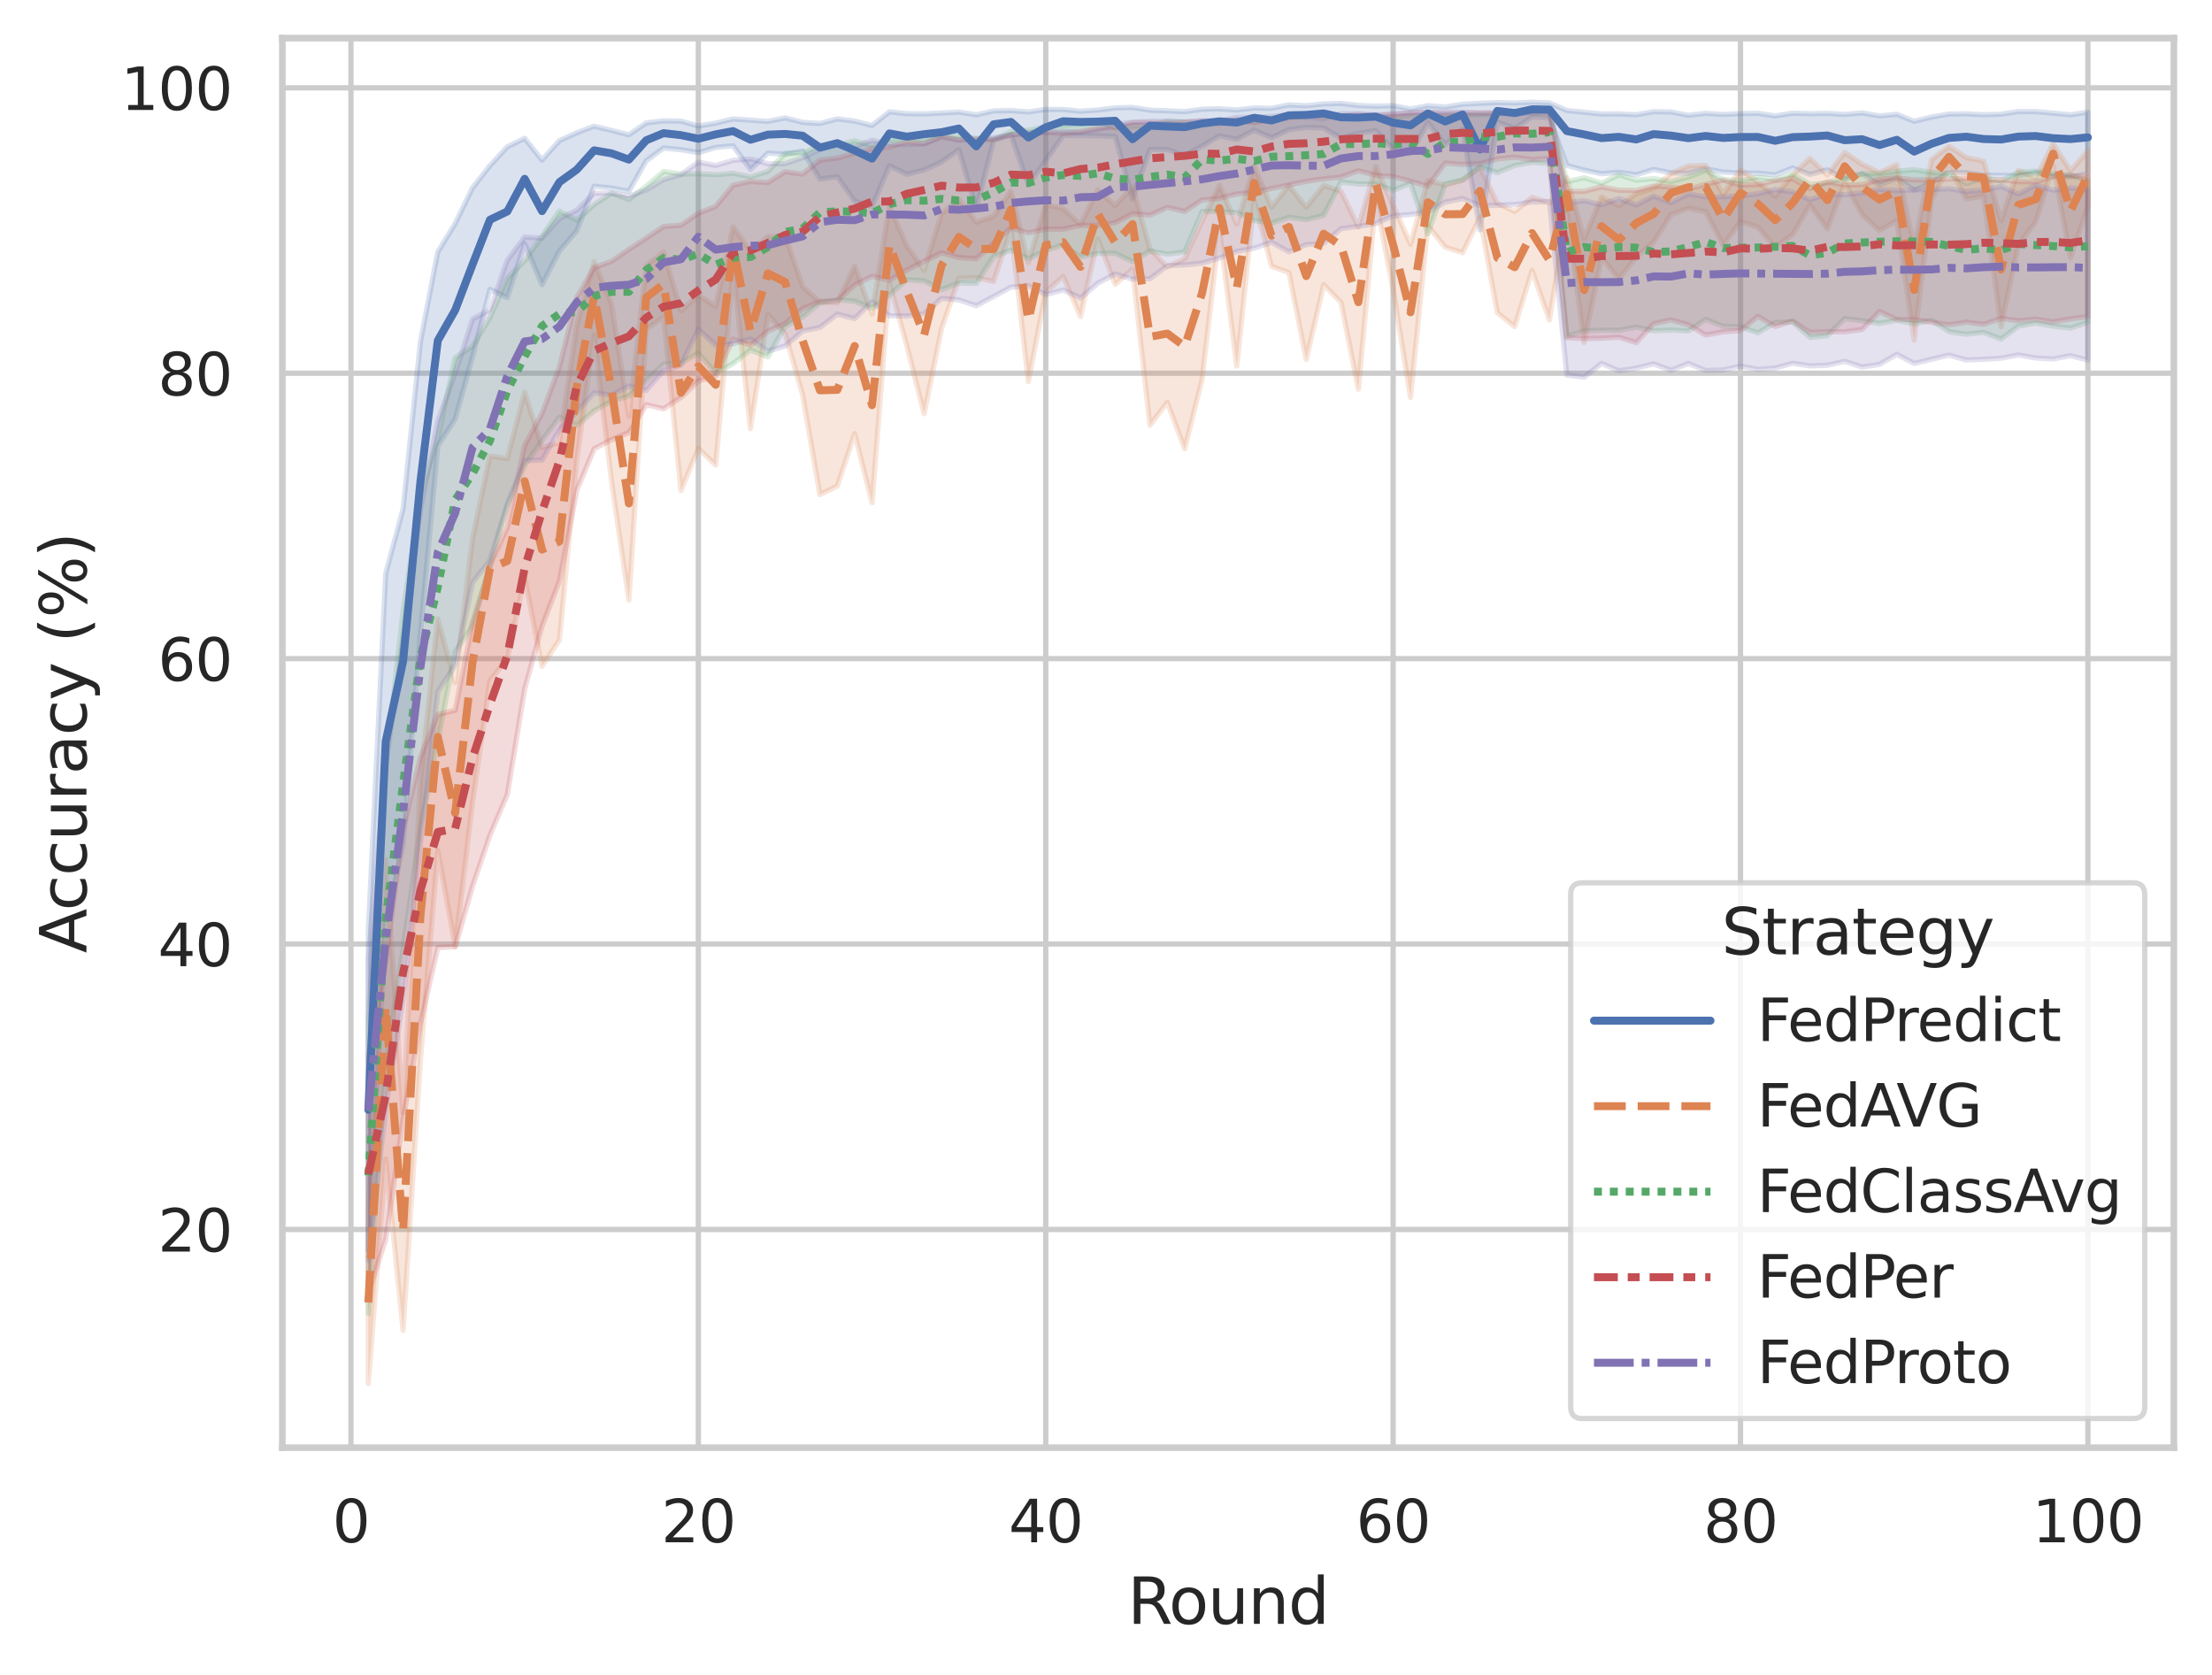 <?xml version="1.0" encoding="utf-8" standalone="no"?>
<!DOCTYPE svg PUBLIC "-//W3C//DTD SVG 1.1//EN"
  "http://www.w3.org/Graphics/SVG/1.1/DTD/svg11.dtd">
<svg xmlns:xlink="http://www.w3.org/1999/xlink" width="417.63pt" height="316.272pt" viewBox="0 0 417.63 316.272" xmlns="http://www.w3.org/2000/svg" version="1.1">
 <defs>
  <style type="text/css">*{stroke-linejoin: round; stroke-linecap: butt}</style>
 </defs>
 <g id="figure_1">
  <g id="patch_1">
   <path d="M 0 316.272 
L 417.63 316.272 
L 417.63 0 
L 0 0 
z
" style="fill: #ffffff"/>
  </g>
  <g id="axes_1">
   <g id="patch_2">
    <path d="M 53.31 273.312 
L 410.43 273.312 
L 410.43 7.2 
L 53.31 7.2 
z
" style="fill: #ffffff"/>
   </g>
   <g id="matplotlib.axis_1">
    <g id="xtick_1">
     <g id="line2d_1">
      <path d="M 66.263 273.312 
L 66.263 7.2 
" clip-path="url(#p3e3c3cc3cb)" style="fill: none; stroke: #cccccc; stroke-linecap: round"/>
     </g>
     <g id="text_1">
      <!-- 0 -->
      <g style="fill: #262626" transform="translate(62.764 291.17) scale(0.11 -0.11)">
       <defs>
        <path id="DejaVuSans-30" d="M 2034 4250 
Q 1547 4250 1301 3770 
Q 1056 3291 1056 2328 
Q 1056 1369 1301 889 
Q 1547 409 2034 409 
Q 2525 409 2770 889 
Q 3016 1369 3016 2328 
Q 3016 3291 2770 3770 
Q 2525 4250 2034 4250 
z
M 2034 4750 
Q 2819 4750 3233 4129 
Q 3647 3509 3647 2328 
Q 3647 1150 3233 529 
Q 2819 -91 2034 -91 
Q 1250 -91 836 529 
Q 422 1150 422 2328 
Q 422 3509 836 4129 
Q 1250 4750 2034 4750 
z
" transform="scale(0.016)"/>
       </defs>
       <use xlink:href="#DejaVuSans-30"/>
      </g>
     </g>
    </g>
    <g id="xtick_2">
     <g id="line2d_2">
      <path d="M 131.85 273.312 
L 131.85 7.2 
" clip-path="url(#p3e3c3cc3cb)" style="fill: none; stroke: #cccccc; stroke-linecap: round"/>
     </g>
     <g id="text_2">
      <!-- 20 -->
      <g style="fill: #262626" transform="translate(124.851 291.17) scale(0.11 -0.11)">
       <defs>
        <path id="DejaVuSans-32" d="M 1228 531 
L 3431 531 
L 3431 0 
L 469 0 
L 469 531 
Q 828 903 1448 1529 
Q 2069 2156 2228 2338 
Q 2531 2678 2651 2914 
Q 2772 3150 2772 3378 
Q 2772 3750 2511 3984 
Q 2250 4219 1831 4219 
Q 1534 4219 1204 4116 
Q 875 4013 500 3803 
L 500 4441 
Q 881 4594 1212 4672 
Q 1544 4750 1819 4750 
Q 2544 4750 2975 4387 
Q 3406 4025 3406 3419 
Q 3406 3131 3298 2873 
Q 3191 2616 2906 2266 
Q 2828 2175 2409 1742 
Q 1991 1309 1228 531 
z
" transform="scale(0.016)"/>
       </defs>
       <use xlink:href="#DejaVuSans-32"/>
       <use xlink:href="#DejaVuSans-30" x="63.623"/>
      </g>
     </g>
    </g>
    <g id="xtick_3">
     <g id="line2d_3">
      <path d="M 197.437 273.312 
L 197.437 7.2 
" clip-path="url(#p3e3c3cc3cb)" style="fill: none; stroke: #cccccc; stroke-linecap: round"/>
     </g>
     <g id="text_3">
      <!-- 40 -->
      <g style="fill: #262626" transform="translate(190.438 291.17) scale(0.11 -0.11)">
       <defs>
        <path id="DejaVuSans-34" d="M 2419 4116 
L 825 1625 
L 2419 1625 
L 2419 4116 
z
M 2253 4666 
L 3047 4666 
L 3047 1625 
L 3713 1625 
L 3713 1100 
L 3047 1100 
L 3047 0 
L 2419 0 
L 2419 1100 
L 313 1100 
L 313 1709 
L 2253 4666 
z
" transform="scale(0.016)"/>
       </defs>
       <use xlink:href="#DejaVuSans-34"/>
       <use xlink:href="#DejaVuSans-30" x="63.623"/>
      </g>
     </g>
    </g>
    <g id="xtick_4">
     <g id="line2d_4">
      <path d="M 263.024 273.312 
L 263.024 7.2 
" clip-path="url(#p3e3c3cc3cb)" style="fill: none; stroke: #cccccc; stroke-linecap: round"/>
     </g>
     <g id="text_4">
      <!-- 60 -->
      <g style="fill: #262626" transform="translate(256.025 291.17) scale(0.11 -0.11)">
       <defs>
        <path id="DejaVuSans-36" d="M 2113 2584 
Q 1688 2584 1439 2293 
Q 1191 2003 1191 1497 
Q 1191 994 1439 701 
Q 1688 409 2113 409 
Q 2538 409 2786 701 
Q 3034 994 3034 1497 
Q 3034 2003 2786 2293 
Q 2538 2584 2113 2584 
z
M 3366 4563 
L 3366 3988 
Q 3128 4100 2886 4159 
Q 2644 4219 2406 4219 
Q 1781 4219 1451 3797 
Q 1122 3375 1075 2522 
Q 1259 2794 1537 2939 
Q 1816 3084 2150 3084 
Q 2853 3084 3261 2657 
Q 3669 2231 3669 1497 
Q 3669 778 3244 343 
Q 2819 -91 2113 -91 
Q 1303 -91 875 529 
Q 447 1150 447 2328 
Q 447 3434 972 4092 
Q 1497 4750 2381 4750 
Q 2619 4750 2861 4703 
Q 3103 4656 3366 4563 
z
" transform="scale(0.016)"/>
       </defs>
       <use xlink:href="#DejaVuSans-36"/>
       <use xlink:href="#DejaVuSans-30" x="63.623"/>
      </g>
     </g>
    </g>
    <g id="xtick_5">
     <g id="line2d_5">
      <path d="M 328.61 273.312 
L 328.61 7.2 
" clip-path="url(#p3e3c3cc3cb)" style="fill: none; stroke: #cccccc; stroke-linecap: round"/>
     </g>
     <g id="text_5">
      <!-- 80 -->
      <g style="fill: #262626" transform="translate(321.612 291.17) scale(0.11 -0.11)">
       <defs>
        <path id="DejaVuSans-38" d="M 2034 2216 
Q 1584 2216 1326 1975 
Q 1069 1734 1069 1313 
Q 1069 891 1326 650 
Q 1584 409 2034 409 
Q 2484 409 2743 651 
Q 3003 894 3003 1313 
Q 3003 1734 2745 1975 
Q 2488 2216 2034 2216 
z
M 1403 2484 
Q 997 2584 770 2862 
Q 544 3141 544 3541 
Q 544 4100 942 4425 
Q 1341 4750 2034 4750 
Q 2731 4750 3128 4425 
Q 3525 4100 3525 3541 
Q 3525 3141 3298 2862 
Q 3072 2584 2669 2484 
Q 3125 2378 3379 2068 
Q 3634 1759 3634 1313 
Q 3634 634 3220 271 
Q 2806 -91 2034 -91 
Q 1263 -91 848 271 
Q 434 634 434 1313 
Q 434 1759 690 2068 
Q 947 2378 1403 2484 
z
M 1172 3481 
Q 1172 3119 1398 2916 
Q 1625 2713 2034 2713 
Q 2441 2713 2670 2916 
Q 2900 3119 2900 3481 
Q 2900 3844 2670 4047 
Q 2441 4250 2034 4250 
Q 1625 4250 1398 4047 
Q 1172 3844 1172 3481 
z
" transform="scale(0.016)"/>
       </defs>
       <use xlink:href="#DejaVuSans-38"/>
       <use xlink:href="#DejaVuSans-30" x="63.623"/>
      </g>
     </g>
    </g>
    <g id="xtick_6">
     <g id="line2d_6">
      <path d="M 394.197 273.312 
L 394.197 7.2 
" clip-path="url(#p3e3c3cc3cb)" style="fill: none; stroke: #cccccc; stroke-linecap: round"/>
     </g>
     <g id="text_6">
      <!-- 100 -->
      <g style="fill: #262626" transform="translate(383.699 291.17) scale(0.11 -0.11)">
       <defs>
        <path id="DejaVuSans-31" d="M 794 531 
L 1825 531 
L 1825 4091 
L 703 3866 
L 703 4441 
L 1819 4666 
L 2450 4666 
L 2450 531 
L 3481 531 
L 3481 0 
L 794 0 
L 794 531 
z
" transform="scale(0.016)"/>
       </defs>
       <use xlink:href="#DejaVuSans-31"/>
       <use xlink:href="#DejaVuSans-30" x="63.623"/>
       <use xlink:href="#DejaVuSans-30" x="127.246"/>
      </g>
     </g>
    </g>
    <g id="text_7">
     <!-- Round -->
     <g style="fill: #262626" transform="translate(212.886 306.576) scale(0.12 -0.12)">
      <defs>
       <path id="DejaVuSans-52" d="M 2841 2188 
Q 3044 2119 3236 1894 
Q 3428 1669 3622 1275 
L 4263 0 
L 3584 0 
L 2988 1197 
Q 2756 1666 2539 1819 
Q 2322 1972 1947 1972 
L 1259 1972 
L 1259 0 
L 628 0 
L 628 4666 
L 2053 4666 
Q 2853 4666 3247 4331 
Q 3641 3997 3641 3322 
Q 3641 2881 3436 2590 
Q 3231 2300 2841 2188 
z
M 1259 4147 
L 1259 2491 
L 2053 2491 
Q 2509 2491 2742 2702 
Q 2975 2913 2975 3322 
Q 2975 3731 2742 3939 
Q 2509 4147 2053 4147 
L 1259 4147 
z
" transform="scale(0.016)"/>
       <path id="DejaVuSans-6f" d="M 1959 3097 
Q 1497 3097 1228 2736 
Q 959 2375 959 1747 
Q 959 1119 1226 758 
Q 1494 397 1959 397 
Q 2419 397 2687 759 
Q 2956 1122 2956 1747 
Q 2956 2369 2687 2733 
Q 2419 3097 1959 3097 
z
M 1959 3584 
Q 2709 3584 3137 3096 
Q 3566 2609 3566 1747 
Q 3566 888 3137 398 
Q 2709 -91 1959 -91 
Q 1206 -91 779 398 
Q 353 888 353 1747 
Q 353 2609 779 3096 
Q 1206 3584 1959 3584 
z
" transform="scale(0.016)"/>
       <path id="DejaVuSans-75" d="M 544 1381 
L 544 3500 
L 1119 3500 
L 1119 1403 
Q 1119 906 1312 657 
Q 1506 409 1894 409 
Q 2359 409 2629 706 
Q 2900 1003 2900 1516 
L 2900 3500 
L 3475 3500 
L 3475 0 
L 2900 0 
L 2900 538 
Q 2691 219 2414 64 
Q 2138 -91 1772 -91 
Q 1169 -91 856 284 
Q 544 659 544 1381 
z
M 1991 3584 
L 1991 3584 
z
" transform="scale(0.016)"/>
       <path id="DejaVuSans-6e" d="M 3513 2113 
L 3513 0 
L 2938 0 
L 2938 2094 
Q 2938 2591 2744 2837 
Q 2550 3084 2163 3084 
Q 1697 3084 1428 2787 
Q 1159 2491 1159 1978 
L 1159 0 
L 581 0 
L 581 3500 
L 1159 3500 
L 1159 2956 
Q 1366 3272 1645 3428 
Q 1925 3584 2291 3584 
Q 2894 3584 3203 3211 
Q 3513 2838 3513 2113 
z
" transform="scale(0.016)"/>
       <path id="DejaVuSans-64" d="M 2906 2969 
L 2906 4863 
L 3481 4863 
L 3481 0 
L 2906 0 
L 2906 525 
Q 2725 213 2448 61 
Q 2172 -91 1784 -91 
Q 1150 -91 751 415 
Q 353 922 353 1747 
Q 353 2572 751 3078 
Q 1150 3584 1784 3584 
Q 2172 3584 2448 3432 
Q 2725 3281 2906 2969 
z
M 947 1747 
Q 947 1113 1208 752 
Q 1469 391 1925 391 
Q 2381 391 2643 752 
Q 2906 1113 2906 1747 
Q 2906 2381 2643 2742 
Q 2381 3103 1925 3103 
Q 1469 3103 1208 2742 
Q 947 2381 947 1747 
z
" transform="scale(0.016)"/>
      </defs>
      <use xlink:href="#DejaVuSans-52"/>
      <use xlink:href="#DejaVuSans-6f" x="64.982"/>
      <use xlink:href="#DejaVuSans-75" x="126.164"/>
      <use xlink:href="#DejaVuSans-6e" x="189.543"/>
      <use xlink:href="#DejaVuSans-64" x="252.922"/>
     </g>
    </g>
   </g>
   <g id="matplotlib.axis_2">
    <g id="ytick_1">
     <g id="line2d_7">
      <path d="M 53.31 232.111 
L 410.43 232.111 
" clip-path="url(#p3e3c3cc3cb)" style="fill: none; stroke: #cccccc; stroke-linecap: round"/>
     </g>
     <g id="text_8">
      <!-- 20 -->
      <g style="fill: #262626" transform="translate(29.812 236.29) scale(0.11 -0.11)">
       <use xlink:href="#DejaVuSans-32"/>
       <use xlink:href="#DejaVuSans-30" x="63.623"/>
      </g>
     </g>
    </g>
    <g id="ytick_2">
     <g id="line2d_8">
      <path d="M 53.31 178.229 
L 410.43 178.229 
" clip-path="url(#p3e3c3cc3cb)" style="fill: none; stroke: #cccccc; stroke-linecap: round"/>
     </g>
     <g id="text_9">
      <!-- 40 -->
      <g style="fill: #262626" transform="translate(29.812 182.408) scale(0.11 -0.11)">
       <use xlink:href="#DejaVuSans-34"/>
       <use xlink:href="#DejaVuSans-30" x="63.623"/>
      </g>
     </g>
    </g>
    <g id="ytick_3">
     <g id="line2d_9">
      <path d="M 53.31 124.347 
L 410.43 124.347 
" clip-path="url(#p3e3c3cc3cb)" style="fill: none; stroke: #cccccc; stroke-linecap: round"/>
     </g>
     <g id="text_10">
      <!-- 60 -->
      <g style="fill: #262626" transform="translate(29.812 128.526) scale(0.11 -0.11)">
       <use xlink:href="#DejaVuSans-36"/>
       <use xlink:href="#DejaVuSans-30" x="63.623"/>
      </g>
     </g>
    </g>
    <g id="ytick_4">
     <g id="line2d_10">
      <path d="M 53.31 70.464 
L 410.43 70.464 
" clip-path="url(#p3e3c3cc3cb)" style="fill: none; stroke: #cccccc; stroke-linecap: round"/>
     </g>
     <g id="text_11">
      <!-- 80 -->
      <g style="fill: #262626" transform="translate(29.812 74.643) scale(0.11 -0.11)">
       <use xlink:href="#DejaVuSans-38"/>
       <use xlink:href="#DejaVuSans-30" x="63.623"/>
      </g>
     </g>
    </g>
    <g id="ytick_5">
     <g id="line2d_11">
      <path d="M 53.31 16.582 
L 410.43 16.582 
" clip-path="url(#p3e3c3cc3cb)" style="fill: none; stroke: #cccccc; stroke-linecap: round"/>
     </g>
     <g id="text_12">
      <!-- 100 -->
      <g style="fill: #262626" transform="translate(22.814 20.761) scale(0.11 -0.11)">
       <use xlink:href="#DejaVuSans-31"/>
       <use xlink:href="#DejaVuSans-30" x="63.623"/>
       <use xlink:href="#DejaVuSans-30" x="127.246"/>
      </g>
     </g>
    </g>
    <g id="text_13">
     <!-- Accuracy (%) -->
     <g style="fill: #262626" transform="translate(16.318 179.939) rotate(-90) scale(0.12 -0.12)">
      <defs>
       <path id="DejaVuSans-41" d="M 2188 4044 
L 1331 1722 
L 3047 1722 
L 2188 4044 
z
M 1831 4666 
L 2547 4666 
L 4325 0 
L 3669 0 
L 3244 1197 
L 1141 1197 
L 716 0 
L 50 0 
L 1831 4666 
z
" transform="scale(0.016)"/>
       <path id="DejaVuSans-63" d="M 3122 3366 
L 3122 2828 
Q 2878 2963 2633 3030 
Q 2388 3097 2138 3097 
Q 1578 3097 1268 2742 
Q 959 2388 959 1747 
Q 959 1106 1268 751 
Q 1578 397 2138 397 
Q 2388 397 2633 464 
Q 2878 531 3122 666 
L 3122 134 
Q 2881 22 2623 -34 
Q 2366 -91 2075 -91 
Q 1284 -91 818 406 
Q 353 903 353 1747 
Q 353 2603 823 3093 
Q 1294 3584 2113 3584 
Q 2378 3584 2631 3529 
Q 2884 3475 3122 3366 
z
" transform="scale(0.016)"/>
       <path id="DejaVuSans-72" d="M 2631 2963 
Q 2534 3019 2420 3045 
Q 2306 3072 2169 3072 
Q 1681 3072 1420 2755 
Q 1159 2438 1159 1844 
L 1159 0 
L 581 0 
L 581 3500 
L 1159 3500 
L 1159 2956 
Q 1341 3275 1631 3429 
Q 1922 3584 2338 3584 
Q 2397 3584 2469 3576 
Q 2541 3569 2628 3553 
L 2631 2963 
z
" transform="scale(0.016)"/>
       <path id="DejaVuSans-61" d="M 2194 1759 
Q 1497 1759 1228 1600 
Q 959 1441 959 1056 
Q 959 750 1161 570 
Q 1363 391 1709 391 
Q 2188 391 2477 730 
Q 2766 1069 2766 1631 
L 2766 1759 
L 2194 1759 
z
M 3341 1997 
L 3341 0 
L 2766 0 
L 2766 531 
Q 2569 213 2275 61 
Q 1981 -91 1556 -91 
Q 1019 -91 701 211 
Q 384 513 384 1019 
Q 384 1609 779 1909 
Q 1175 2209 1959 2209 
L 2766 2209 
L 2766 2266 
Q 2766 2663 2505 2880 
Q 2244 3097 1772 3097 
Q 1472 3097 1187 3025 
Q 903 2953 641 2809 
L 641 3341 
Q 956 3463 1253 3523 
Q 1550 3584 1831 3584 
Q 2591 3584 2966 3190 
Q 3341 2797 3341 1997 
z
" transform="scale(0.016)"/>
       <path id="DejaVuSans-79" d="M 2059 -325 
Q 1816 -950 1584 -1140 
Q 1353 -1331 966 -1331 
L 506 -1331 
L 506 -850 
L 844 -850 
Q 1081 -850 1212 -737 
Q 1344 -625 1503 -206 
L 1606 56 
L 191 3500 
L 800 3500 
L 1894 763 
L 2988 3500 
L 3597 3500 
L 2059 -325 
z
" transform="scale(0.016)"/>
       <path id="DejaVuSans-20" transform="scale(0.016)"/>
       <path id="DejaVuSans-28" d="M 1984 4856 
Q 1566 4138 1362 3434 
Q 1159 2731 1159 2009 
Q 1159 1288 1364 580 
Q 1569 -128 1984 -844 
L 1484 -844 
Q 1016 -109 783 600 
Q 550 1309 550 2009 
Q 550 2706 781 3412 
Q 1013 4119 1484 4856 
L 1984 4856 
z
" transform="scale(0.016)"/>
       <path id="DejaVuSans-25" d="M 4653 2053 
Q 4381 2053 4226 1822 
Q 4072 1591 4072 1178 
Q 4072 772 4226 539 
Q 4381 306 4653 306 
Q 4919 306 5073 539 
Q 5228 772 5228 1178 
Q 5228 1588 5073 1820 
Q 4919 2053 4653 2053 
z
M 4653 2450 
Q 5147 2450 5437 2106 
Q 5728 1763 5728 1178 
Q 5728 594 5436 251 
Q 5144 -91 4653 -91 
Q 4153 -91 3862 251 
Q 3572 594 3572 1178 
Q 3572 1766 3864 2108 
Q 4156 2450 4653 2450 
z
M 1428 4353 
Q 1159 4353 1004 4120 
Q 850 3888 850 3481 
Q 850 3069 1003 2837 
Q 1156 2606 1428 2606 
Q 1700 2606 1854 2837 
Q 2009 3069 2009 3481 
Q 2009 3884 1853 4118 
Q 1697 4353 1428 4353 
z
M 4250 4750 
L 4750 4750 
L 1831 -91 
L 1331 -91 
L 4250 4750 
z
M 1428 4750 
Q 1922 4750 2215 4408 
Q 2509 4066 2509 3481 
Q 2509 2891 2217 2550 
Q 1925 2209 1428 2209 
Q 931 2209 642 2551 
Q 353 2894 353 3481 
Q 353 4063 643 4406 
Q 934 4750 1428 4750 
z
" transform="scale(0.016)"/>
       <path id="DejaVuSans-29" d="M 513 4856 
L 1013 4856 
Q 1481 4119 1714 3412 
Q 1947 2706 1947 2009 
Q 1947 1309 1714 600 
Q 1481 -109 1013 -844 
L 513 -844 
Q 928 -128 1133 580 
Q 1338 1288 1338 2009 
Q 1338 2731 1133 3434 
Q 928 4138 513 4856 
z
" transform="scale(0.016)"/>
      </defs>
      <use xlink:href="#DejaVuSans-41"/>
      <use xlink:href="#DejaVuSans-63" x="66.658"/>
      <use xlink:href="#DejaVuSans-63" x="121.639"/>
      <use xlink:href="#DejaVuSans-75" x="176.619"/>
      <use xlink:href="#DejaVuSans-72" x="239.998"/>
      <use xlink:href="#DejaVuSans-61" x="281.111"/>
      <use xlink:href="#DejaVuSans-63" x="342.391"/>
      <use xlink:href="#DejaVuSans-79" x="397.371"/>
      <use xlink:href="#DejaVuSans-20" x="456.551"/>
      <use xlink:href="#DejaVuSans-28" x="488.338"/>
      <use xlink:href="#DejaVuSans-25" x="527.352"/>
      <use xlink:href="#DejaVuSans-29" x="622.371"/>
     </g>
    </g>
   </g>
   <g id="PolyCollection_1">
    <defs>
     <path id="mb155b44dc7" d="M 69.543 -140.635 
L 69.543 -80.271 
L 72.822 -142.424 
L 76.101 -156.81 
L 79.381 -196.838 
L 82.66 -232.085 
L 85.939 -237.179 
L 89.219 -248.955 
L 92.498 -261.642 
L 95.777 -260.077 
L 99.057 -270.256 
L 102.336 -262.536 
L 105.615 -268.879 
L 108.895 -272.689 
L 112.174 -281.115 
L 115.453 -280.77 
L 118.733 -280.16 
L 122.012 -285.927 
L 125.291 -288.328 
L 128.571 -288.007 
L 131.85 -287.462 
L 135.13 -288.439 
L 138.409 -288.744 
L 141.688 -284.245 
L 144.968 -287.364 
L 148.247 -287.159 
L 151.526 -287.756 
L 154.806 -282.467 
L 158.085 -282.913 
L 161.364 -278.292 
L 164.644 -277.264 
L 167.923 -284.983 
L 171.202 -283.37 
L 174.482 -284.183 
L 177.761 -285.7 
L 181.04 -288.023 
L 184.32 -276.825 
L 187.599 -289.764 
L 190.878 -290.831 
L 194.158 -281.364 
L 197.437 -285.952 
L 200.716 -290.661 
L 203.996 -290.676 
L 207.275 -290.637 
L 210.554 -290.501 
L 213.834 -278.694 
L 217.113 -288.054 
L 220.392 -288.044 
L 223.672 -286.935 
L 226.951 -288.712 
L 230.23 -290.634 
L 233.51 -289.965 
L 236.789 -291.694 
L 240.068 -290.3 
L 243.348 -291.791 
L 246.627 -292.232 
L 249.906 -292.12 
L 253.186 -290.186 
L 256.465 -291.101 
L 259.744 -291.593 
L 263.024 -288.142 
L 266.303 -287.31 
L 269.582 -293.133 
L 272.862 -288.94 
L 276.141 -291.905 
L 279.42 -272.865 
L 282.7 -293.235 
L 285.979 -292.016 
L 289.258 -294.198 
L 292.538 -294.062 
L 295.817 -285.048 
L 299.096 -284.156 
L 302.376 -283.48 
L 305.655 -283.741 
L 308.934 -283.283 
L 312.214 -284.296 
L 315.493 -283.64 
L 318.772 -283.565 
L 322.052 -284.397 
L 325.331 -283.785 
L 328.61 -283.604 
L 331.89 -283.581 
L 335.169 -283.277 
L 338.449 -284.559 
L 341.728 -283.343 
L 345.007 -284.209 
L 348.287 -282.48 
L 351.566 -283.446 
L 354.845 -281.394 
L 358.125 -282.609 
L 361.404 -280.361 
L 364.683 -281.806 
L 367.963 -283.733 
L 371.242 -283.661 
L 374.521 -283.2 
L 377.801 -283.16 
L 381.08 -283.08 
L 384.359 -283.674 
L 387.639 -283.098 
L 390.918 -282.854 
L 394.197 -283.498 
L 394.197 -295.085 
L 394.197 -295.085 
L 390.918 -294.593 
L 387.639 -294.906 
L 384.359 -295.197 
L 381.08 -295.205 
L 377.801 -294.714 
L 374.521 -294.61 
L 371.242 -294.778 
L 367.963 -294.737 
L 364.683 -294.174 
L 361.404 -293.378 
L 358.125 -294.685 
L 354.845 -294.388 
L 351.566 -294.951 
L 348.287 -294.667 
L 345.007 -294.856 
L 341.728 -294.793 
L 338.449 -294.896 
L 335.169 -294.394 
L 331.89 -294.871 
L 328.61 -294.809 
L 325.331 -294.665 
L 322.052 -294.862 
L 318.772 -294.511 
L 315.493 -295.126 
L 312.214 -295.186 
L 308.934 -294.603 
L 305.655 -294.771 
L 302.376 -294.752 
L 299.096 -295.074 
L 295.817 -295.413 
L 292.538 -296.835 
L 289.258 -296.976 
L 285.979 -296.819 
L 282.7 -296.902 
L 279.42 -296.769 
L 276.141 -296.586 
L 272.862 -296.077 
L 269.582 -296.317 
L 266.303 -295.691 
L 263.024 -296.321 
L 259.744 -296.234 
L 256.465 -296.357 
L 253.186 -296.75 
L 249.906 -296.657 
L 246.627 -296.308 
L 243.348 -296.471 
L 240.068 -295.82 
L 236.789 -295.883 
L 233.51 -295.495 
L 230.23 -295.73 
L 226.951 -295.648 
L 223.672 -295.196 
L 220.392 -295.353 
L 217.113 -295.469 
L 213.834 -295.984 
L 210.554 -295.907 
L 207.275 -295.495 
L 203.996 -295.275 
L 200.716 -295.603 
L 197.437 -295.618 
L 194.158 -295.134 
L 190.878 -295.386 
L 187.599 -295.332 
L 184.32 -294.595 
L 181.04 -295.112 
L 177.761 -294.93 
L 174.482 -294.777 
L 171.202 -294.801 
L 167.923 -295.16 
L 164.644 -292.572 
L 161.364 -293.414 
L 158.085 -293.815 
L 154.806 -292.957 
L 151.526 -293.172 
L 148.247 -294.017 
L 144.968 -293.348 
L 141.688 -293.587 
L 138.409 -293.814 
L 135.13 -293.025 
L 131.85 -292.478 
L 128.571 -293.404 
L 125.291 -293.462 
L 122.012 -293.062 
L 118.733 -290.82 
L 115.453 -291.645 
L 112.174 -292.448 
L 108.895 -291.208 
L 105.615 -289.715 
L 102.336 -286.055 
L 99.057 -290.16 
L 95.777 -288.535 
L 92.498 -284.99 
L 89.219 -280.806 
L 85.939 -274.063 
L 82.66 -268.712 
L 79.381 -251.725 
L 76.101 -220.161 
L 72.822 -207.95 
L 69.543 -140.635 
z
" style="stroke: #4c72b0; stroke-opacity: 0.2"/>
    </defs>
    <g clip-path="url(#p3e3c3cc3cb)">
     <use xlink:href="#mb155b44dc7" x="0" y="316.272" style="fill: #4c72b0; fill-opacity: 0.2; stroke: #4c72b0; stroke-opacity: 0.2"/>
    </g>
   </g>
   <g id="PolyCollection_2">
    <defs>
     <path id="m9e35ff392f" d="M 69.543 -87.384 
L 69.543 -55.056 
L 72.822 -97.457 
L 76.101 -65.111 
L 79.381 -116.171 
L 82.66 -155.715 
L 85.939 -137.58 
L 89.219 -164.814 
L 92.498 -187.776 
L 95.777 -191.775 
L 99.057 -207.265 
L 102.336 -190.478 
L 105.615 -195.439 
L 108.895 -229.526 
L 112.174 -252.997 
L 115.453 -225.476 
L 118.733 -202.978 
L 122.012 -254.141 
L 125.291 -256.408 
L 128.571 -223.659 
L 131.85 -231.614 
L 135.13 -228.482 
L 138.409 -265.491 
L 141.688 -235.343 
L 144.968 -256.94 
L 148.247 -253.273 
L 151.526 -241.767 
L 154.806 -222.894 
L 158.085 -224.522 
L 161.364 -234.402 
L 164.644 -221.369 
L 167.923 -262.882 
L 171.202 -251.049 
L 174.482 -238.169 
L 177.761 -254.218 
L 181.04 -263.716 
L 184.32 -263.846 
L 187.599 -263.109 
L 190.878 -272.964 
L 194.158 -244.257 
L 197.437 -261.144 
L 200.716 -264.068 
L 203.996 -256.516 
L 207.275 -271.148 
L 210.554 -262.593 
L 213.834 -265.46 
L 217.113 -235.991 
L 220.392 -240.322 
L 223.672 -231.543 
L 226.951 -244.644 
L 230.23 -272.864 
L 233.51 -247.172 
L 236.789 -278.477 
L 240.068 -266.004 
L 243.348 -264.807 
L 246.627 -248.401 
L 249.906 -262.533 
L 253.186 -259.203 
L 256.465 -242.791 
L 259.744 -278.414 
L 263.024 -261.707 
L 266.303 -241.221 
L 269.582 -273.65 
L 272.862 -269.619 
L 276.141 -268.57 
L 279.42 -275.199 
L 282.7 -257.251 
L 285.979 -254.611 
L 289.258 -265.225 
L 292.538 -255.86 
L 295.817 -276.449 
L 299.096 -251.606 
L 302.376 -267.67 
L 305.655 -263.593 
L 308.934 -267.794 
L 312.214 -270.594 
L 315.493 -275.758 
L 318.772 -276.958 
L 322.052 -276.305 
L 325.331 -269.975 
L 328.61 -274.448 
L 331.89 -273.39 
L 335.169 -269.565 
L 338.449 -272.008 
L 341.728 -277.569 
L 345.007 -273.095 
L 348.287 -281.741 
L 351.566 -275.784 
L 354.845 -272.756 
L 358.125 -274.618 
L 361.404 -252.046 
L 364.683 -278.606 
L 367.963 -284.782 
L 371.242 -278.696 
L 374.521 -279.288 
L 377.801 -254.612 
L 381.08 -270.078 
L 384.359 -274.439 
L 387.639 -285.044 
L 390.918 -267.651 
L 394.197 -277.247 
L 394.197 -287.835 
L 394.197 -287.835 
L 390.918 -284.002 
L 387.639 -289.177 
L 384.359 -282.671 
L 381.08 -284.109 
L 377.801 -274.614 
L 374.521 -285.82 
L 371.242 -286.542 
L 367.963 -288.636 
L 364.683 -286.172 
L 361.404 -269.592 
L 358.125 -285.204 
L 354.845 -283.679 
L 351.566 -285.272 
L 348.287 -287.482 
L 345.007 -283.246 
L 341.728 -286.371 
L 338.449 -283.246 
L 335.169 -279.219 
L 331.89 -281.884 
L 328.61 -284.237 
L 325.331 -279.516 
L 322.052 -285.039 
L 318.772 -284.955 
L 315.493 -283.542 
L 312.214 -280.712 
L 308.934 -279.727 
L 305.655 -277.41 
L 302.376 -279.039 
L 299.096 -271.209 
L 295.817 -282.721 
L 292.538 -278.033 
L 289.258 -279.015 
L 285.979 -276.35 
L 282.7 -277.889 
L 279.42 -284.699 
L 276.141 -282.312 
L 272.862 -281.324 
L 269.582 -282.237 
L 266.303 -270.157 
L 263.024 -277.542 
L 259.744 -284.85 
L 256.465 -273.441 
L 253.186 -280.154 
L 249.906 -281.258 
L 246.627 -277.144 
L 243.348 -281.242 
L 240.068 -277.161 
L 236.789 -284.912 
L 233.51 -273.978 
L 230.23 -281.21 
L 226.951 -274.53 
L 223.672 -267.442 
L 220.392 -265.883 
L 217.113 -269.27 
L 213.834 -281.019 
L 210.554 -277.444 
L 207.275 -280.396 
L 203.996 -273.865 
L 200.716 -276.9 
L 197.437 -277.647 
L 194.158 -266.711 
L 190.878 -280.139 
L 187.599 -275.443 
L 184.32 -274.29 
L 181.04 -278.655 
L 177.761 -275.933 
L 174.482 -265.21 
L 171.202 -269.85 
L 167.923 -277.303 
L 164.644 -256.982 
L 161.364 -265.995 
L 158.085 -259.111 
L 154.806 -259.215 
L 151.526 -262.162 
L 148.247 -271.726 
L 144.968 -271.592 
L 141.688 -268.871 
L 138.409 -273.426 
L 135.13 -258.398 
L 131.85 -260.594 
L 128.571 -257.566 
L 125.291 -268.691 
L 122.012 -266.109 
L 118.733 -237.665 
L 115.453 -258.86 
L 112.174 -266.865 
L 108.895 -254.894 
L 105.615 -232.725 
L 102.336 -231.774 
L 99.057 -242.235 
L 95.777 -229.707 
L 92.498 -230.163 
L 89.219 -214.601 
L 85.939 -187.419 
L 82.66 -199.413 
L 79.381 -169.005 
L 76.101 -106.194 
L 72.822 -153.985 
L 69.543 -87.384 
z
" style="stroke: #dd8452; stroke-opacity: 0.2"/>
    </defs>
    <g clip-path="url(#p3e3c3cc3cb)">
     <use xlink:href="#m9e35ff392f" x="0" y="316.272" style="fill: #dd8452; fill-opacity: 0.2; stroke: #dd8452; stroke-opacity: 0.2"/>
    </g>
   </g>
   <g id="PolyCollection_3">
    <defs>
     <path id="m59b3f22c6c" d="M 69.543 -123.85 
L 69.543 -68.306 
L 72.822 -115.072 
L 76.101 -137.041 
L 79.381 -160.088 
L 82.66 -176.317 
L 85.939 -193.243 
L 89.219 -198.096 
L 92.498 -209.266 
L 95.777 -220.713 
L 99.057 -228.397 
L 102.336 -233.111 
L 105.615 -237.511 
L 108.895 -235.935 
L 112.174 -238.716 
L 115.453 -240.548 
L 118.733 -241.502 
L 122.012 -244.407 
L 125.291 -247.526 
L 128.571 -247.683 
L 131.85 -249.603 
L 135.13 -245.843 
L 138.409 -247.615 
L 141.688 -250.178 
L 144.968 -248.893 
L 148.247 -254.699 
L 151.526 -256.428 
L 154.806 -259.089 
L 158.085 -259.693 
L 161.364 -259.409 
L 164.644 -258.069 
L 167.923 -260.569 
L 171.202 -263.458 
L 174.482 -263.245 
L 177.761 -261.609 
L 181.04 -262.833 
L 184.32 -262.761 
L 187.599 -267.862 
L 190.878 -269.042 
L 194.158 -267.423 
L 197.437 -269.001 
L 200.716 -270.069 
L 203.996 -267.747 
L 207.275 -268.423 
L 210.554 -268.442 
L 213.834 -266.885 
L 217.113 -268.907 
L 220.392 -268.287 
L 223.672 -268.708 
L 226.951 -276.32 
L 230.23 -276.351 
L 233.51 -276.132 
L 236.789 -274.652 
L 240.068 -274.12 
L 243.348 -275.263 
L 246.627 -274.793 
L 249.906 -275.616 
L 253.186 -281.918 
L 256.465 -281.531 
L 259.744 -281.528 
L 263.024 -280.322 
L 266.303 -281.671 
L 269.582 -272.107 
L 272.862 -281.575 
L 276.141 -282.249 
L 279.42 -284.746 
L 282.7 -283.674 
L 285.979 -285.029 
L 289.258 -285.615 
L 292.538 -285.401 
L 295.817 -252.724 
L 299.096 -253.799 
L 302.376 -253.94 
L 305.655 -253.926 
L 308.934 -254.511 
L 312.214 -253.836 
L 315.493 -253.95 
L 318.772 -253.793 
L 322.052 -255.984 
L 325.331 -254.675 
L 328.61 -254.571 
L 331.89 -253.437 
L 335.169 -255.373 
L 338.449 -255.484 
L 341.728 -252.55 
L 345.007 -252.895 
L 348.287 -256.138 
L 351.566 -255.723 
L 354.845 -255.224 
L 358.125 -255.817 
L 361.404 -255.138 
L 364.683 -255.82 
L 367.963 -253.655 
L 371.242 -253.179 
L 374.521 -253.523 
L 377.801 -252.265 
L 381.08 -254.699 
L 384.359 -255.271 
L 387.639 -254.716 
L 390.918 -254.322 
L 394.197 -255.422 
L 394.197 -282.253 
L 394.197 -282.253 
L 390.918 -283.178 
L 387.639 -283.458 
L 384.359 -283.961 
L 381.08 -283.716 
L 377.801 -282.087 
L 374.521 -282.743 
L 371.242 -281.625 
L 367.963 -283.476 
L 364.683 -283.725 
L 361.404 -284.232 
L 358.125 -283.927 
L 354.845 -283.499 
L 351.566 -283.481 
L 348.287 -282.743 
L 345.007 -281.765 
L 341.728 -281.439 
L 338.449 -283.46 
L 335.169 -282.382 
L 331.89 -282.832 
L 328.61 -282.155 
L 325.331 -282.414 
L 322.052 -284.063 
L 318.772 -282.866 
L 315.493 -282.005 
L 312.214 -282.545 
L 308.934 -282.244 
L 305.655 -283.295 
L 302.376 -281.691 
L 299.096 -282.716 
L 295.817 -281.957 
L 292.538 -295.103 
L 289.258 -294.938 
L 285.979 -295.163 
L 282.7 -294.704 
L 279.42 -294.623 
L 276.141 -294.498 
L 272.862 -294.47 
L 269.582 -294.153 
L 266.303 -294.514 
L 263.024 -294.102 
L 259.744 -294.255 
L 256.465 -294.204 
L 253.186 -294.323 
L 249.906 -294.287 
L 246.627 -294.482 
L 243.348 -294.284 
L 240.068 -293.979 
L 236.789 -293.298 
L 233.51 -293.287 
L 230.23 -293.444 
L 226.951 -292.946 
L 223.672 -293.201 
L 220.392 -293.384 
L 217.113 -292.539 
L 213.834 -292.483 
L 210.554 -292.107 
L 207.275 -293.462 
L 203.996 -292.89 
L 200.716 -292.718 
L 197.437 -292.371 
L 194.158 -291.685 
L 190.878 -291.477 
L 187.599 -289.826 
L 184.32 -290.192 
L 181.04 -290.472 
L 177.761 -290.789 
L 174.482 -289.981 
L 171.202 -290.07 
L 167.923 -289.923 
L 164.644 -288.791 
L 161.364 -289.674 
L 158.085 -288.836 
L 154.806 -288.799 
L 151.526 -287.378 
L 148.247 -287.342 
L 144.968 -283.905 
L 141.688 -282.893 
L 138.409 -283.577 
L 135.13 -283.291 
L 131.85 -283.48 
L 128.571 -283.411 
L 125.291 -283.896 
L 122.012 -281.105 
L 118.733 -278.587 
L 115.453 -279.806 
L 112.174 -277.652 
L 108.895 -274.697 
L 105.615 -276.418 
L 102.336 -271.686 
L 99.057 -267.045 
L 95.777 -263.706 
L 92.498 -256.292 
L 89.219 -250.897 
L 85.939 -248.741 
L 82.66 -233.529 
L 79.381 -222.88 
L 76.101 -200.871 
L 72.822 -171.85 
L 69.543 -123.85 
z
" style="stroke: #55a868; stroke-opacity: 0.2"/>
    </defs>
    <g clip-path="url(#p3e3c3cc3cb)">
     <use xlink:href="#m59b3f22c6c" x="0" y="316.272" style="fill: #55a868; fill-opacity: 0.2; stroke: #55a868; stroke-opacity: 0.2"/>
    </g>
   </g>
   <g id="PolyCollection_4">
    <defs>
     <path id="m17216c97f5" d="M 69.543 -116.976 
L 69.543 -72.197 
L 72.822 -82.249 
L 76.101 -104.954 
L 79.381 -123.077 
L 82.66 -137.377 
L 85.939 -137.54 
L 89.219 -148.951 
L 92.498 -158.598 
L 95.777 -166.278 
L 99.057 -186.225 
L 102.336 -198.037 
L 105.615 -206.576 
L 108.895 -223.719 
L 112.174 -231.55 
L 115.453 -233.26 
L 118.733 -234.604 
L 122.012 -239.868 
L 125.291 -239.097 
L 128.571 -241.235 
L 131.85 -244.322 
L 135.13 -245.308 
L 138.409 -252.251 
L 141.688 -251.083 
L 144.968 -253.76 
L 148.247 -255.197 
L 151.526 -258.002 
L 154.806 -259.369 
L 158.085 -259.503 
L 161.364 -262.51 
L 164.644 -264.103 
L 167.923 -263.371 
L 171.202 -265.294 
L 174.482 -266.934 
L 177.761 -268.545 
L 181.04 -267.663 
L 184.32 -267.426 
L 187.599 -270.396 
L 190.878 -273.266 
L 194.158 -272.307 
L 197.437 -273.032 
L 200.716 -273.02 
L 203.996 -273.75 
L 207.275 -273.695 
L 210.554 -274.253 
L 213.834 -275.936 
L 217.113 -275.645 
L 220.392 -277.129 
L 223.672 -276.36 
L 226.951 -278.529 
L 230.23 -278.817 
L 233.51 -279.646 
L 236.789 -279.964 
L 240.068 -280.677 
L 243.348 -281.354 
L 246.627 -282.035 
L 249.906 -282.507 
L 253.186 -282.851 
L 256.465 -284.056 
L 259.744 -283.164 
L 263.024 -282.947 
L 266.303 -282.077 
L 269.582 -281.138 
L 272.862 -285.49 
L 276.141 -285.228 
L 279.42 -285.368 
L 282.7 -286.272 
L 285.979 -286.6 
L 289.258 -286.123 
L 292.538 -286.41 
L 295.817 -252.526 
L 299.096 -252.361 
L 302.376 -252.417 
L 305.655 -252.616 
L 308.934 -251.592 
L 312.214 -255.172 
L 315.493 -255.894 
L 318.772 -254.952 
L 322.052 -253.015 
L 325.331 -253.632 
L 328.61 -253.858 
L 331.89 -256.561 
L 335.169 -254.636 
L 338.449 -255.687 
L 341.728 -253.524 
L 345.007 -253.648 
L 348.287 -253.631 
L 351.566 -254.071 
L 354.845 -257.473 
L 358.125 -255.966 
L 361.404 -255.944 
L 364.683 -255.425 
L 367.963 -254.952 
L 371.242 -255.452 
L 374.521 -255.034 
L 377.801 -256.175 
L 381.08 -255.705 
L 384.359 -256.027 
L 387.639 -255.503 
L 390.918 -256.075 
L 394.197 -256.518 
L 394.197 -282.793 
L 394.197 -282.793 
L 390.918 -283.18 
L 387.639 -282.915 
L 384.359 -281.944 
L 381.08 -281.974 
L 377.801 -282.324 
L 374.521 -282.247 
L 371.242 -282.606 
L 367.963 -282.468 
L 364.683 -282.299 
L 361.404 -282.304 
L 358.125 -282.682 
L 354.845 -282.418 
L 351.566 -281.392 
L 348.287 -281.341 
L 345.007 -281.918 
L 341.728 -280.657 
L 338.449 -282.533 
L 335.169 -282.181 
L 331.89 -281.434 
L 328.61 -281.318 
L 325.331 -282.282 
L 322.052 -281.463 
L 318.772 -280.57 
L 315.493 -280.939 
L 312.214 -281.147 
L 308.934 -280.315 
L 305.655 -280.354 
L 302.376 -280.995 
L 299.096 -280.147 
L 295.817 -280.179 
L 292.538 -295.26 
L 289.258 -295.296 
L 285.979 -295.219 
L 282.7 -295.041 
L 279.42 -294.965 
L 276.141 -294.923 
L 272.862 -294.805 
L 269.582 -295.019 
L 266.303 -294.972 
L 263.024 -294.61 
L 259.744 -294.461 
L 256.465 -294.673 
L 253.186 -294.383 
L 249.906 -294.513 
L 246.627 -294.371 
L 243.348 -294.034 
L 240.068 -293.754 
L 236.789 -293.101 
L 233.51 -293.709 
L 230.23 -292.928 
L 226.951 -293.406 
L 223.672 -293.233 
L 220.392 -293.009 
L 217.113 -293.133 
L 213.834 -293.153 
L 210.554 -292.238 
L 207.275 -292.086 
L 203.996 -291.426 
L 200.716 -291.058 
L 197.437 -291.316 
L 194.158 -290.936 
L 190.878 -290.828 
L 187.599 -289.98 
L 184.32 -290.028 
L 181.04 -289.907 
L 177.761 -290.51 
L 174.482 -289.143 
L 171.202 -289.487 
L 167.923 -288.515 
L 164.644 -288.222 
L 161.364 -287.357 
L 158.085 -286.439 
L 154.806 -286.038 
L 151.526 -283.397 
L 148.247 -283.861 
L 144.968 -281.789 
L 141.688 -282.016 
L 138.409 -281.297 
L 135.13 -277.305 
L 131.85 -276.007 
L 128.571 -273.76 
L 125.291 -273.512 
L 122.012 -271.311 
L 118.733 -269.185 
L 115.453 -266.93 
L 112.174 -265.748 
L 108.895 -260.104 
L 105.615 -246.949 
L 102.336 -238.198 
L 99.057 -232.125 
L 95.777 -216.685 
L 92.498 -209.589 
L 89.219 -198.684 
L 85.939 -182.176 
L 82.66 -181.386 
L 79.381 -173.367 
L 76.101 -159.529 
L 72.822 -134.581 
L 69.543 -116.976 
z
" style="stroke: #c44e52; stroke-opacity: 0.2"/>
    </defs>
    <g clip-path="url(#p3e3c3cc3cb)">
     <use xlink:href="#m17216c97f5" x="0" y="316.272" style="fill: #c44e52; fill-opacity: 0.2; stroke: #c44e52; stroke-opacity: 0.2"/>
    </g>
   </g>
   <g id="PolyCollection_5">
    <defs>
     <path id="mbfd84c2f58" d="M 69.543 -135.368 
L 69.543 -78.37 
L 72.822 -106.878 
L 76.101 -127.56 
L 79.381 -157.028 
L 82.66 -185.688 
L 85.939 -190.765 
L 89.219 -206.271 
L 92.498 -210.481 
L 95.777 -221.131 
L 99.057 -229.327 
L 102.336 -229.422 
L 105.615 -235.132 
L 108.895 -238.564 
L 112.174 -242.136 
L 115.453 -241.653 
L 118.733 -243.406 
L 122.012 -242.562 
L 125.291 -246.278 
L 128.571 -247.349 
L 131.85 -254.152 
L 135.13 -251.07 
L 138.409 -251.369 
L 141.688 -252.288 
L 144.968 -249.97 
L 148.247 -250.951 
L 151.526 -253.786 
L 154.806 -254.447 
L 158.085 -256.96 
L 161.364 -256.121 
L 164.644 -259.306 
L 167.923 -256.658 
L 171.202 -256.607 
L 174.482 -257.027 
L 177.761 -259.93 
L 181.04 -259.662 
L 184.32 -258.548 
L 187.599 -260.296 
L 190.878 -262.07 
L 194.158 -262.333 
L 197.437 -260.665 
L 200.716 -261.525 
L 203.996 -260.011 
L 207.275 -262.812 
L 210.554 -264.546 
L 213.834 -263.565 
L 217.113 -263.647 
L 220.392 -266.106 
L 223.672 -266.243 
L 226.951 -266.601 
L 230.23 -267.567 
L 233.51 -268.805 
L 236.789 -269.42 
L 240.068 -270.539 
L 243.348 -268.715 
L 246.627 -270.092 
L 249.906 -270.34 
L 253.186 -273.104 
L 256.465 -273.547 
L 259.744 -274.058 
L 263.024 -275.521 
L 266.303 -275.772 
L 269.582 -276.303 
L 272.862 -278.123 
L 276.141 -278.794 
L 279.42 -277.453 
L 282.7 -277.514 
L 285.979 -277.651 
L 289.258 -278.134 
L 292.538 -278.176 
L 295.817 -245.471 
L 299.096 -245.056 
L 302.376 -247.653 
L 305.655 -246.274 
L 308.934 -246.767 
L 312.214 -247.584 
L 315.493 -246.35 
L 318.772 -247.658 
L 322.052 -246.309 
L 325.331 -246.426 
L 328.61 -247.159 
L 331.89 -246.54 
L 335.169 -246.786 
L 338.449 -247.69 
L 341.728 -247.191 
L 345.007 -247.308 
L 348.287 -248.054 
L 351.566 -246.986 
L 354.845 -247.475 
L 358.125 -249.384 
L 361.404 -247.648 
L 364.683 -248.449 
L 367.963 -249.237 
L 371.242 -248.312 
L 374.521 -248.435 
L 377.801 -248.644 
L 381.08 -249.259 
L 384.359 -248.681 
L 387.639 -248.503 
L 390.918 -249.119 
L 394.197 -248.287 
L 394.197 -280.478 
L 394.197 -280.478 
L 390.918 -280.793 
L 387.639 -280.36 
L 384.359 -281.342 
L 381.08 -279.64 
L 377.801 -281.094 
L 374.521 -280.366 
L 371.242 -280.106 
L 367.963 -280.651 
L 364.683 -280.504 
L 361.404 -280.429 
L 358.125 -280.287 
L 354.845 -280.505 
L 351.566 -279.846 
L 348.287 -279.529 
L 345.007 -279.59 
L 341.728 -278.568 
L 338.449 -280.015 
L 335.169 -280.513 
L 331.89 -279.679 
L 328.61 -279.292 
L 325.331 -279.112 
L 322.052 -279.101 
L 318.772 -279.68 
L 315.493 -278.018 
L 312.214 -279.241 
L 308.934 -277.579 
L 305.655 -278.801 
L 302.376 -277.572 
L 299.096 -278.384 
L 295.817 -277.968 
L 292.538 -295.391 
L 289.258 -294.971 
L 285.979 -294.802 
L 282.7 -294.889 
L 279.42 -294.907 
L 276.141 -295.109 
L 272.862 -295.12 
L 269.582 -295.124 
L 266.303 -294.932 
L 263.024 -294.821 
L 259.744 -294.561 
L 256.465 -294.788 
L 253.186 -294.828 
L 249.906 -293.872 
L 246.627 -294.103 
L 243.348 -294.602 
L 240.068 -294.3 
L 236.789 -294.118 
L 233.51 -294.124 
L 230.23 -293.39 
L 226.951 -293.526 
L 223.672 -293.228 
L 220.392 -293.423 
L 217.113 -293.352 
L 213.834 -293.174 
L 210.554 -292.868 
L 207.275 -291.817 
L 203.996 -291.252 
L 200.716 -291.479 
L 197.437 -291.26 
L 194.158 -291.281 
L 190.878 -290.801 
L 187.599 -290.279 
L 184.32 -289.933 
L 181.04 -289.782 
L 177.761 -290.391 
L 174.482 -289.106 
L 171.202 -288.978 
L 167.923 -289.039 
L 164.644 -289.792 
L 161.364 -288.546 
L 158.085 -289.168 
L 154.806 -288.05 
L 151.526 -286.467 
L 148.247 -285.377 
L 144.968 -285.353 
L 141.688 -286.254 
L 138.409 -285.996 
L 135.13 -285.023 
L 131.85 -285.654 
L 128.571 -283.302 
L 125.291 -282.366 
L 122.012 -280.399 
L 118.733 -279.251 
L 115.453 -279.823 
L 112.174 -279.794 
L 108.895 -276.587 
L 105.615 -274.991 
L 102.336 -271.301 
L 99.057 -271.524 
L 95.777 -267.135 
L 92.498 -257.799 
L 89.219 -256.028 
L 85.939 -245.82 
L 82.66 -236.831 
L 79.381 -219.958 
L 76.101 -195.06 
L 72.822 -171.713 
L 69.543 -135.368 
z
" style="stroke: #8172b3; stroke-opacity: 0.2"/>
    </defs>
    <g clip-path="url(#p3e3c3cc3cb)">
     <use xlink:href="#mbfd84c2f58" x="0" y="316.272" style="fill: #8172b3; fill-opacity: 0.2; stroke: #8172b3; stroke-opacity: 0.2"/>
    </g>
   </g>
   <g id="line2d_12">
    <path d="M 69.543 209.518 
L 72.822 139.971 
L 76.101 124.88 
L 79.381 90.869 
L 82.66 64.291 
L 85.939 58.542 
L 89.219 49.933 
L 92.498 41.493 
L 95.777 39.922 
L 99.057 33.761 
L 102.336 39.862 
L 105.615 34.386 
L 108.895 32.03 
L 112.174 28.384 
L 115.453 28.948 
L 118.733 30.132 
L 122.012 26.486 
L 125.291 25.14 
L 128.571 25.514 
L 131.85 26.195 
L 135.13 25.363 
L 138.409 24.749 
L 141.688 26.386 
L 144.968 25.422 
L 148.247 25.289 
L 151.526 25.615 
L 154.806 27.863 
L 158.085 27.023 
L 161.364 28.402 
L 164.644 29.941 
L 167.923 25.187 
L 171.202 25.797 
L 174.482 25.338 
L 177.761 24.962 
L 181.04 24.262 
L 184.32 27.636 
L 187.599 23.469 
L 190.878 23.022 
L 194.158 25.949 
L 197.437 24.04 
L 200.716 22.888 
L 203.996 23.027 
L 207.275 22.959 
L 210.554 22.8 
L 213.834 26.279 
L 217.113 23.727 
L 220.392 23.877 
L 223.672 24.004 
L 226.951 23.311 
L 230.23 22.911 
L 233.51 23.137 
L 236.789 22.236 
L 240.068 22.741 
L 243.348 21.777 
L 246.627 21.694 
L 249.906 21.411 
L 253.186 22.149 
L 256.465 22.202 
L 259.744 22.012 
L 263.024 23.164 
L 266.303 23.662 
L 269.582 21.423 
L 272.862 22.931 
L 276.141 21.622 
L 279.42 28.203 
L 282.7 20.94 
L 285.979 21.341 
L 289.258 20.638 
L 292.538 20.692 
L 295.817 24.743 
L 299.096 25.379 
L 302.376 26.073 
L 305.655 25.836 
L 308.934 26.324 
L 312.214 25.319 
L 315.493 25.602 
L 318.772 26.084 
L 322.052 25.669 
L 325.331 26.042 
L 328.61 25.868 
L 331.89 25.856 
L 335.169 26.579 
L 338.449 25.892 
L 341.728 25.782 
L 345.007 25.578 
L 348.287 26.474 
L 351.566 26.277 
L 354.845 27.389 
L 358.125 26.393 
L 361.404 28.622 
L 364.683 27.133 
L 367.963 26.04 
L 371.242 25.808 
L 374.521 26.247 
L 377.801 26.344 
L 381.08 25.785 
L 384.359 25.685 
L 387.639 26.091 
L 390.918 26.254 
L 394.197 25.936 
" clip-path="url(#p3e3c3cc3cb)" style="fill: none; stroke: #4c72b0; stroke-width: 1.5; stroke-linecap: round"/>
   </g>
   <g id="line2d_13">
    <path d="M 69.543 245.905 
L 72.822 190.005 
L 76.101 232.401 
L 79.381 172.945 
L 82.66 139.124 
L 85.939 153.508 
L 89.219 125.008 
L 92.498 107.306 
L 95.777 105.907 
L 99.057 90.855 
L 102.336 103.759 
L 105.615 102.221 
L 108.895 73.058 
L 112.174 55.889 
L 115.453 73.382 
L 118.733 95.041 
L 122.012 56.134 
L 125.291 53.652 
L 128.571 74.14 
L 131.85 69.154 
L 135.13 72.646 
L 138.409 46.658 
L 141.688 62.579 
L 144.968 51.597 
L 148.247 53.24 
L 151.526 64.233 
L 154.806 73.693 
L 158.085 73.604 
L 161.364 65.318 
L 164.644 76.501 
L 167.923 46.216 
L 171.202 54.972 
L 174.482 63.246 
L 177.761 50.134 
L 181.04 44.722 
L 184.32 46.955 
L 187.599 47.051 
L 190.878 39.528 
L 194.158 60.479 
L 197.437 46.275 
L 200.716 45.707 
L 203.996 50.388 
L 207.275 40.385 
L 210.554 45.785 
L 213.834 42.303 
L 217.113 63.593 
L 220.392 62.974 
L 223.672 65.395 
L 226.951 55.342 
L 230.23 39.298 
L 233.51 54.383 
L 236.789 34.516 
L 240.068 44.488 
L 243.348 42.845 
L 246.627 52.119 
L 249.906 44.112 
L 253.186 46.406 
L 256.465 57.05 
L 259.744 34.587 
L 263.024 46.227 
L 266.303 58.957 
L 269.582 38.184 
L 272.862 40.459 
L 276.141 40.42 
L 279.42 36.048 
L 282.7 48.657 
L 285.979 50.45 
L 289.258 44 
L 292.538 49.131 
L 295.817 36.619 
L 299.096 54.766 
L 302.376 42.705 
L 305.655 45.286 
L 308.934 42.104 
L 312.214 40.378 
L 315.493 36.426 
L 318.772 35.332 
L 322.052 35.322 
L 325.331 41.392 
L 328.61 36.395 
L 331.89 38.486 
L 335.169 41.558 
L 338.449 38.316 
L 341.728 33.886 
L 345.007 37.79 
L 348.287 31.384 
L 351.566 35.34 
L 354.845 37.664 
L 358.125 36.085 
L 361.404 54.758 
L 364.683 33.8 
L 367.963 29.606 
L 371.242 33.246 
L 374.521 33.533 
L 377.801 50.882 
L 381.08 38.676 
L 384.359 37.614 
L 387.639 29.007 
L 390.918 39.808 
L 394.197 33.096 
" clip-path="url(#p3e3c3cc3cb)" style="fill: none; stroke-dasharray: 6,2.25; stroke-dashoffset: 0; stroke: #dd8452; stroke-width: 1.5"/>
   </g>
   <g id="line2d_14">
    <path d="M 69.543 221.91 
L 72.822 173.49 
L 76.101 147.983 
L 79.381 124.168 
L 82.66 110.801 
L 85.939 94.348 
L 89.219 89.411 
L 92.498 83.208 
L 95.777 73.784 
L 99.057 67.267 
L 102.336 61.556 
L 105.615 59.264 
L 108.895 58.847 
L 112.174 55.871 
L 115.453 55.085 
L 118.733 55.093 
L 122.012 50.98 
L 125.291 48.715 
L 128.571 49.007 
L 131.85 47.945 
L 135.13 49.964 
L 138.409 48.628 
L 141.688 48.519 
L 144.968 46.67 
L 148.247 43.79 
L 151.526 43.175 
L 154.806 40.085 
L 158.085 39.904 
L 161.364 39.95 
L 164.644 40.277 
L 167.923 38.537 
L 171.202 37.775 
L 174.482 37.897 
L 177.761 37.542 
L 181.04 37.867 
L 184.32 37.744 
L 187.599 36.311 
L 190.878 34.457 
L 194.158 34.547 
L 197.437 33.53 
L 200.716 33.038 
L 203.996 33.206 
L 207.275 32.71 
L 210.554 33.727 
L 213.834 33.945 
L 217.113 33.404 
L 220.392 32.957 
L 223.672 33.516 
L 226.951 30.107 
L 230.23 30.311 
L 233.51 29.972 
L 236.789 30.405 
L 240.068 29.593 
L 243.348 29.485 
L 246.627 29.306 
L 249.906 29.075 
L 253.186 27.18 
L 256.465 27.206 
L 259.744 27.035 
L 263.024 27.281 
L 266.303 26.908 
L 269.582 29.065 
L 272.862 26.851 
L 276.141 26.771 
L 279.42 25.884 
L 282.7 25.835 
L 285.979 25.195 
L 289.258 25.266 
L 292.538 24.977 
L 295.817 47.61 
L 299.096 46.627 
L 302.376 47.005 
L 305.655 46.654 
L 308.934 46.752 
L 312.214 47.588 
L 315.493 47.461 
L 318.772 46.638 
L 322.052 45.676 
L 325.331 46.833 
L 328.61 46.755 
L 331.89 46.728 
L 335.169 46.589 
L 338.449 46.428 
L 341.728 48.22 
L 345.007 47.724 
L 348.287 45.969 
L 351.566 45.78 
L 354.845 45.633 
L 358.125 45.543 
L 361.404 45.575 
L 364.683 45.662 
L 367.963 46.452 
L 371.242 47.192 
L 374.521 46.86 
L 377.801 47.233 
L 381.08 46.051 
L 384.359 46.276 
L 387.639 46.462 
L 390.918 46.698 
L 394.197 46.473 
" clip-path="url(#p3e3c3cc3cb)" style="fill: none; stroke-dasharray: 1.5,1.5; stroke-dashoffset: 0; stroke: #55a868; stroke-width: 1.5"/>
   </g>
   <g id="line2d_15">
    <path d="M 69.543 221.68 
L 72.822 206.732 
L 76.101 183.661 
L 79.381 168.077 
L 82.66 157.072 
L 85.939 156.422 
L 89.219 143.109 
L 92.498 133.009 
L 95.777 123.761 
L 99.057 107.226 
L 102.336 96.579 
L 105.615 87.022 
L 108.895 72.897 
L 112.174 66.209 
L 115.453 64.769 
L 118.733 63.501 
L 122.012 59.966 
L 125.291 57.892 
L 128.571 57.247 
L 131.85 54.832 
L 135.13 52.769 
L 138.409 47.653 
L 141.688 47.274 
L 144.968 45.872 
L 148.247 44.349 
L 151.526 43.744 
L 154.806 40.927 
L 158.085 40.112 
L 161.364 39.374 
L 164.644 38.048 
L 167.923 38.039 
L 171.202 36.583 
L 174.482 35.862 
L 177.761 35.053 
L 181.04 35.41 
L 184.32 35.391 
L 187.599 34.501 
L 190.878 32.972 
L 194.158 33.07 
L 197.437 32.409 
L 200.716 32.734 
L 203.996 31.914 
L 207.275 31.655 
L 210.554 31.008 
L 213.834 30.451 
L 217.113 29.893 
L 220.392 29.651 
L 223.672 29.425 
L 226.951 29.002 
L 230.23 29.025 
L 233.51 28.217 
L 236.789 28.599 
L 240.068 27.671 
L 243.348 27.159 
L 246.627 27.047 
L 249.906 26.746 
L 253.186 26.295 
L 256.465 26.145 
L 259.744 26.178 
L 263.024 26.226 
L 266.303 26.216 
L 269.582 26.235 
L 272.862 25.317 
L 276.141 25.071 
L 279.42 25.248 
L 282.7 24.84 
L 285.979 24.666 
L 289.258 24.635 
L 292.538 24.718 
L 295.817 48.84 
L 299.096 48.84 
L 302.376 48.337 
L 305.655 48.347 
L 308.934 48.302 
L 312.214 47.864 
L 315.493 48.019 
L 318.772 47.762 
L 322.052 47.478 
L 325.331 47.648 
L 328.61 46.894 
L 331.89 46.978 
L 335.169 46.815 
L 338.449 46.892 
L 341.728 47.336 
L 345.007 46.597 
L 348.287 46.638 
L 351.566 46.526 
L 354.845 46.11 
L 358.125 46.342 
L 361.404 46.284 
L 364.683 46.154 
L 367.963 46.196 
L 371.242 46.09 
L 374.521 45.821 
L 377.801 45.919 
L 381.08 46.04 
L 384.359 45.69 
L 387.639 45.67 
L 390.918 45.874 
L 394.197 45.34 
" clip-path="url(#p3e3c3cc3cb)" style="fill: none; stroke-dasharray: 4.5,1.875,2.25,1.875; stroke-dashoffset: 0; stroke: #c44e52; stroke-width: 1.5"/>
   </g>
   <g id="line2d_16">
    <path d="M 69.543 209.671 
L 72.822 177.297 
L 76.101 153.343 
L 79.381 125.987 
L 82.66 104.256 
L 85.939 96.872 
L 89.219 84.462 
L 92.498 80.987 
L 95.777 70.997 
L 99.057 64.461 
L 102.336 63.994 
L 105.615 61.654 
L 108.895 57.055 
L 112.174 54.345 
L 115.453 53.956 
L 118.733 53.755 
L 122.012 52.673 
L 125.291 49.541 
L 128.571 48.938 
L 131.85 44.695 
L 135.13 47.133 
L 138.409 46.647 
L 141.688 46.395 
L 144.968 46.301 
L 148.247 45.411 
L 151.526 44.635 
L 154.806 41.939 
L 158.085 41.495 
L 161.364 41.573 
L 164.644 40.483 
L 167.923 40.493 
L 171.202 40.534 
L 174.482 40.673 
L 177.761 39.461 
L 181.04 39.594 
L 184.32 39.353 
L 187.599 39.021 
L 190.878 38.32 
L 194.158 38.016 
L 197.437 37.812 
L 200.716 37.876 
L 203.996 37.241 
L 207.275 37.14 
L 210.554 35.304 
L 213.834 35.244 
L 217.113 34.902 
L 220.392 34.581 
L 223.672 34.243 
L 226.951 33.848 
L 230.23 33.238 
L 233.51 32.764 
L 236.789 31.993 
L 240.068 31.249 
L 243.348 31.191 
L 246.627 31.282 
L 249.906 31.298 
L 253.186 29.92 
L 256.465 29.465 
L 259.744 29.462 
L 263.024 29.125 
L 266.303 28.496 
L 269.582 28.433 
L 272.862 27.806 
L 276.141 27.92 
L 279.42 28.033 
L 282.7 28.257 
L 285.979 27.825 
L 289.258 27.859 
L 292.538 27.705 
L 295.817 53.445 
L 299.096 53.26 
L 302.376 53.278 
L 305.655 53.251 
L 308.934 52.933 
L 312.214 52.182 
L 315.493 52.223 
L 318.772 51.611 
L 322.052 51.843 
L 325.331 51.713 
L 328.61 51.616 
L 331.89 51.642 
L 335.169 51.672 
L 338.449 51.702 
L 341.728 51.736 
L 345.007 51.659 
L 348.287 51.317 
L 351.566 51.238 
L 354.845 51.004 
L 358.125 50.908 
L 361.404 50.924 
L 364.683 50.868 
L 367.963 50.567 
L 371.242 50.663 
L 374.521 50.444 
L 377.801 50.342 
L 381.08 50.484 
L 384.359 50.489 
L 387.639 50.445 
L 390.918 50.43 
L 394.197 50.581 
" clip-path="url(#p3e3c3cc3cb)" style="fill: none; stroke-dasharray: 7.5,1.5,1.5,1.5; stroke-dashoffset: 0; stroke: #8172b3; stroke-width: 1.5"/>
   </g>
   <g id="line2d_17"/>
   <g id="line2d_18"/>
   <g id="line2d_19"/>
   <g id="line2d_20"/>
   <g id="line2d_21"/>
   <g id="patch_3">
    <path d="M 53.31 273.312 
L 53.31 7.2 
" style="fill: none; stroke: #cccccc; stroke-width: 1.25; stroke-linejoin: miter; stroke-linecap: square"/>
   </g>
   <g id="patch_4">
    <path d="M 410.43 273.312 
L 410.43 7.2 
" style="fill: none; stroke: #cccccc; stroke-width: 1.25; stroke-linejoin: miter; stroke-linecap: square"/>
   </g>
   <g id="patch_5">
    <path d="M 53.31 273.312 
L 410.43 273.312 
" style="fill: none; stroke: #cccccc; stroke-width: 1.25; stroke-linejoin: miter; stroke-linecap: square"/>
   </g>
   <g id="patch_6">
    <path d="M 53.31 7.2 
L 410.43 7.2 
" style="fill: none; stroke: #cccccc; stroke-width: 1.25; stroke-linejoin: miter; stroke-linecap: square"/>
   </g>
   <g id="legend_1">
    <g id="patch_7">
     <path d="M 298.746 267.812 
L 402.73 267.812 
Q 404.93 267.812 404.93 265.612 
L 404.93 168.869 
Q 404.93 166.669 402.73 166.669 
L 298.746 166.669 
Q 296.546 166.669 296.546 168.869 
L 296.546 265.612 
Q 296.546 267.812 298.746 267.812 
z
" style="fill: #ffffff; opacity: 0.8; stroke: #cccccc; stroke-linejoin: miter"/>
    </g>
    <g id="text_14">
     <!-- Strategy -->
     <g style="fill: #262626" transform="translate(325.029 180.187) scale(0.12 -0.12)">
      <defs>
       <path id="DejaVuSans-53" d="M 3425 4513 
L 3425 3897 
Q 3066 4069 2747 4153 
Q 2428 4238 2131 4238 
Q 1616 4238 1336 4038 
Q 1056 3838 1056 3469 
Q 1056 3159 1242 3001 
Q 1428 2844 1947 2747 
L 2328 2669 
Q 3034 2534 3370 2195 
Q 3706 1856 3706 1288 
Q 3706 609 3251 259 
Q 2797 -91 1919 -91 
Q 1588 -91 1214 -16 
Q 841 59 441 206 
L 441 856 
Q 825 641 1194 531 
Q 1563 422 1919 422 
Q 2459 422 2753 634 
Q 3047 847 3047 1241 
Q 3047 1584 2836 1778 
Q 2625 1972 2144 2069 
L 1759 2144 
Q 1053 2284 737 2584 
Q 422 2884 422 3419 
Q 422 4038 858 4394 
Q 1294 4750 2059 4750 
Q 2388 4750 2728 4690 
Q 3069 4631 3425 4513 
z
" transform="scale(0.016)"/>
       <path id="DejaVuSans-74" d="M 1172 4494 
L 1172 3500 
L 2356 3500 
L 2356 3053 
L 1172 3053 
L 1172 1153 
Q 1172 725 1289 603 
Q 1406 481 1766 481 
L 2356 481 
L 2356 0 
L 1766 0 
Q 1100 0 847 248 
Q 594 497 594 1153 
L 594 3053 
L 172 3053 
L 172 3500 
L 594 3500 
L 594 4494 
L 1172 4494 
z
" transform="scale(0.016)"/>
       <path id="DejaVuSans-65" d="M 3597 1894 
L 3597 1613 
L 953 1613 
Q 991 1019 1311 708 
Q 1631 397 2203 397 
Q 2534 397 2845 478 
Q 3156 559 3463 722 
L 3463 178 
Q 3153 47 2828 -22 
Q 2503 -91 2169 -91 
Q 1331 -91 842 396 
Q 353 884 353 1716 
Q 353 2575 817 3079 
Q 1281 3584 2069 3584 
Q 2775 3584 3186 3129 
Q 3597 2675 3597 1894 
z
M 3022 2063 
Q 3016 2534 2758 2815 
Q 2500 3097 2075 3097 
Q 1594 3097 1305 2825 
Q 1016 2553 972 2059 
L 3022 2063 
z
" transform="scale(0.016)"/>
       <path id="DejaVuSans-67" d="M 2906 1791 
Q 2906 2416 2648 2759 
Q 2391 3103 1925 3103 
Q 1463 3103 1205 2759 
Q 947 2416 947 1791 
Q 947 1169 1205 825 
Q 1463 481 1925 481 
Q 2391 481 2648 825 
Q 2906 1169 2906 1791 
z
M 3481 434 
Q 3481 -459 3084 -895 
Q 2688 -1331 1869 -1331 
Q 1566 -1331 1297 -1286 
Q 1028 -1241 775 -1147 
L 775 -588 
Q 1028 -725 1275 -790 
Q 1522 -856 1778 -856 
Q 2344 -856 2625 -561 
Q 2906 -266 2906 331 
L 2906 616 
Q 2728 306 2450 153 
Q 2172 0 1784 0 
Q 1141 0 747 490 
Q 353 981 353 1791 
Q 353 2603 747 3093 
Q 1141 3584 1784 3584 
Q 2172 3584 2450 3431 
Q 2728 3278 2906 2969 
L 2906 3500 
L 3481 3500 
L 3481 434 
z
" transform="scale(0.016)"/>
      </defs>
      <use xlink:href="#DejaVuSans-53"/>
      <use xlink:href="#DejaVuSans-74" x="63.477"/>
      <use xlink:href="#DejaVuSans-72" x="102.686"/>
      <use xlink:href="#DejaVuSans-61" x="143.799"/>
      <use xlink:href="#DejaVuSans-74" x="205.078"/>
      <use xlink:href="#DejaVuSans-65" x="244.287"/>
      <use xlink:href="#DejaVuSans-67" x="305.811"/>
      <use xlink:href="#DejaVuSans-79" x="369.287"/>
     </g>
    </g>
    <g id="line2d_22">
     <path d="M 300.946 192.691 
L 311.946 192.691 
L 322.946 192.691 
" style="fill: none; stroke: #4c72b0; stroke-width: 1.5; stroke-linecap: round"/>
    </g>
    <g id="text_15">
     <!-- FedPredict -->
     <g style="fill: #262626" transform="translate(331.746 196.541) scale(0.11 -0.11)">
      <defs>
       <path id="DejaVuSans-46" d="M 628 4666 
L 3309 4666 
L 3309 4134 
L 1259 4134 
L 1259 2759 
L 3109 2759 
L 3109 2228 
L 1259 2228 
L 1259 0 
L 628 0 
L 628 4666 
z
" transform="scale(0.016)"/>
       <path id="DejaVuSans-50" d="M 1259 4147 
L 1259 2394 
L 2053 2394 
Q 2494 2394 2734 2622 
Q 2975 2850 2975 3272 
Q 2975 3691 2734 3919 
Q 2494 4147 2053 4147 
L 1259 4147 
z
M 628 4666 
L 2053 4666 
Q 2838 4666 3239 4311 
Q 3641 3956 3641 3272 
Q 3641 2581 3239 2228 
Q 2838 1875 2053 1875 
L 1259 1875 
L 1259 0 
L 628 0 
L 628 4666 
z
" transform="scale(0.016)"/>
       <path id="DejaVuSans-69" d="M 603 3500 
L 1178 3500 
L 1178 0 
L 603 0 
L 603 3500 
z
M 603 4863 
L 1178 4863 
L 1178 4134 
L 603 4134 
L 603 4863 
z
" transform="scale(0.016)"/>
      </defs>
      <use xlink:href="#DejaVuSans-46"/>
      <use xlink:href="#DejaVuSans-65" x="52.02"/>
      <use xlink:href="#DejaVuSans-64" x="113.543"/>
      <use xlink:href="#DejaVuSans-50" x="177.02"/>
      <use xlink:href="#DejaVuSans-72" x="235.572"/>
      <use xlink:href="#DejaVuSans-65" x="274.436"/>
      <use xlink:href="#DejaVuSans-64" x="335.959"/>
      <use xlink:href="#DejaVuSans-69" x="399.436"/>
      <use xlink:href="#DejaVuSans-63" x="427.219"/>
      <use xlink:href="#DejaVuSans-74" x="482.199"/>
     </g>
    </g>
    <g id="line2d_23">
     <path d="M 300.946 208.837 
L 311.946 208.837 
L 322.946 208.837 
" style="fill: none; stroke-dasharray: 6,2.25; stroke-dashoffset: 0; stroke: #dd8452; stroke-width: 1.5"/>
    </g>
    <g id="text_16">
     <!-- FedAVG -->
     <g style="fill: #262626" transform="translate(331.746 212.687) scale(0.11 -0.11)">
      <defs>
       <path id="DejaVuSans-56" d="M 1831 0 
L 50 4666 
L 709 4666 
L 2188 738 
L 3669 4666 
L 4325 4666 
L 2547 0 
L 1831 0 
z
" transform="scale(0.016)"/>
       <path id="DejaVuSans-47" d="M 3809 666 
L 3809 1919 
L 2778 1919 
L 2778 2438 
L 4434 2438 
L 4434 434 
Q 4069 175 3628 42 
Q 3188 -91 2688 -91 
Q 1594 -91 976 548 
Q 359 1188 359 2328 
Q 359 3472 976 4111 
Q 1594 4750 2688 4750 
Q 3144 4750 3555 4637 
Q 3966 4525 4313 4306 
L 4313 3634 
Q 3963 3931 3569 4081 
Q 3175 4231 2741 4231 
Q 1884 4231 1454 3753 
Q 1025 3275 1025 2328 
Q 1025 1384 1454 906 
Q 1884 428 2741 428 
Q 3075 428 3337 486 
Q 3600 544 3809 666 
z
" transform="scale(0.016)"/>
      </defs>
      <use xlink:href="#DejaVuSans-46"/>
      <use xlink:href="#DejaVuSans-65" x="52.02"/>
      <use xlink:href="#DejaVuSans-64" x="113.543"/>
      <use xlink:href="#DejaVuSans-41" x="177.02"/>
      <use xlink:href="#DejaVuSans-56" x="239.053"/>
      <use xlink:href="#DejaVuSans-47" x="307.461"/>
     </g>
    </g>
    <g id="line2d_24">
     <path d="M 300.946 224.982 
L 311.946 224.982 
L 322.946 224.982 
" style="fill: none; stroke-dasharray: 1.5,1.5; stroke-dashoffset: 0; stroke: #55a868; stroke-width: 1.5"/>
    </g>
    <g id="text_17">
     <!-- FedClassAvg -->
     <g style="fill: #262626" transform="translate(331.746 228.832) scale(0.11 -0.11)">
      <defs>
       <path id="DejaVuSans-43" d="M 4122 4306 
L 4122 3641 
Q 3803 3938 3442 4084 
Q 3081 4231 2675 4231 
Q 1875 4231 1450 3742 
Q 1025 3253 1025 2328 
Q 1025 1406 1450 917 
Q 1875 428 2675 428 
Q 3081 428 3442 575 
Q 3803 722 4122 1019 
L 4122 359 
Q 3791 134 3420 21 
Q 3050 -91 2638 -91 
Q 1578 -91 968 557 
Q 359 1206 359 2328 
Q 359 3453 968 4101 
Q 1578 4750 2638 4750 
Q 3056 4750 3426 4639 
Q 3797 4528 4122 4306 
z
" transform="scale(0.016)"/>
       <path id="DejaVuSans-6c" d="M 603 4863 
L 1178 4863 
L 1178 0 
L 603 0 
L 603 4863 
z
" transform="scale(0.016)"/>
       <path id="DejaVuSans-73" d="M 2834 3397 
L 2834 2853 
Q 2591 2978 2328 3040 
Q 2066 3103 1784 3103 
Q 1356 3103 1142 2972 
Q 928 2841 928 2578 
Q 928 2378 1081 2264 
Q 1234 2150 1697 2047 
L 1894 2003 
Q 2506 1872 2764 1633 
Q 3022 1394 3022 966 
Q 3022 478 2636 193 
Q 2250 -91 1575 -91 
Q 1294 -91 989 -36 
Q 684 19 347 128 
L 347 722 
Q 666 556 975 473 
Q 1284 391 1588 391 
Q 1994 391 2212 530 
Q 2431 669 2431 922 
Q 2431 1156 2273 1281 
Q 2116 1406 1581 1522 
L 1381 1569 
Q 847 1681 609 1914 
Q 372 2147 372 2553 
Q 372 3047 722 3315 
Q 1072 3584 1716 3584 
Q 2034 3584 2315 3537 
Q 2597 3491 2834 3397 
z
" transform="scale(0.016)"/>
       <path id="DejaVuSans-76" d="M 191 3500 
L 800 3500 
L 1894 563 
L 2988 3500 
L 3597 3500 
L 2284 0 
L 1503 0 
L 191 3500 
z
" transform="scale(0.016)"/>
      </defs>
      <use xlink:href="#DejaVuSans-46"/>
      <use xlink:href="#DejaVuSans-65" x="52.02"/>
      <use xlink:href="#DejaVuSans-64" x="113.543"/>
      <use xlink:href="#DejaVuSans-43" x="177.02"/>
      <use xlink:href="#DejaVuSans-6c" x="246.844"/>
      <use xlink:href="#DejaVuSans-61" x="274.627"/>
      <use xlink:href="#DejaVuSans-73" x="335.906"/>
      <use xlink:href="#DejaVuSans-73" x="388.006"/>
      <use xlink:href="#DejaVuSans-41" x="440.105"/>
      <use xlink:href="#DejaVuSans-76" x="502.639"/>
      <use xlink:href="#DejaVuSans-67" x="561.818"/>
     </g>
    </g>
    <g id="line2d_25">
     <path d="M 300.946 241.128 
L 311.946 241.128 
L 322.946 241.128 
" style="fill: none; stroke-dasharray: 4.5,1.875,2.25,1.875; stroke-dashoffset: 0; stroke: #c44e52; stroke-width: 1.5"/>
    </g>
    <g id="text_18">
     <!-- FedPer -->
     <g style="fill: #262626" transform="translate(331.746 244.978) scale(0.11 -0.11)">
      <use xlink:href="#DejaVuSans-46"/>
      <use xlink:href="#DejaVuSans-65" x="52.02"/>
      <use xlink:href="#DejaVuSans-64" x="113.543"/>
      <use xlink:href="#DejaVuSans-50" x="177.02"/>
      <use xlink:href="#DejaVuSans-65" x="233.697"/>
      <use xlink:href="#DejaVuSans-72" x="295.221"/>
     </g>
    </g>
    <g id="line2d_26">
     <path d="M 300.946 257.274 
L 311.946 257.274 
L 322.946 257.274 
" style="fill: none; stroke-dasharray: 7.5,1.5,1.5,1.5; stroke-dashoffset: 0; stroke: #8172b3; stroke-width: 1.5"/>
    </g>
    <g id="text_19">
     <!-- FedProto -->
     <g style="fill: #262626" transform="translate(331.746 261.124) scale(0.11 -0.11)">
      <use xlink:href="#DejaVuSans-46"/>
      <use xlink:href="#DejaVuSans-65" x="52.02"/>
      <use xlink:href="#DejaVuSans-64" x="113.543"/>
      <use xlink:href="#DejaVuSans-50" x="177.02"/>
      <use xlink:href="#DejaVuSans-72" x="235.572"/>
      <use xlink:href="#DejaVuSans-6f" x="274.436"/>
      <use xlink:href="#DejaVuSans-74" x="335.617"/>
      <use xlink:href="#DejaVuSans-6f" x="374.826"/>
     </g>
    </g>
   </g>
  </g>
 </g>
 <defs>
  <clipPath id="p3e3c3cc3cb">
   <rect x="53.31" y="7.2" width="357.12" height="266.112"/>
  </clipPath>
 </defs>
</svg>
